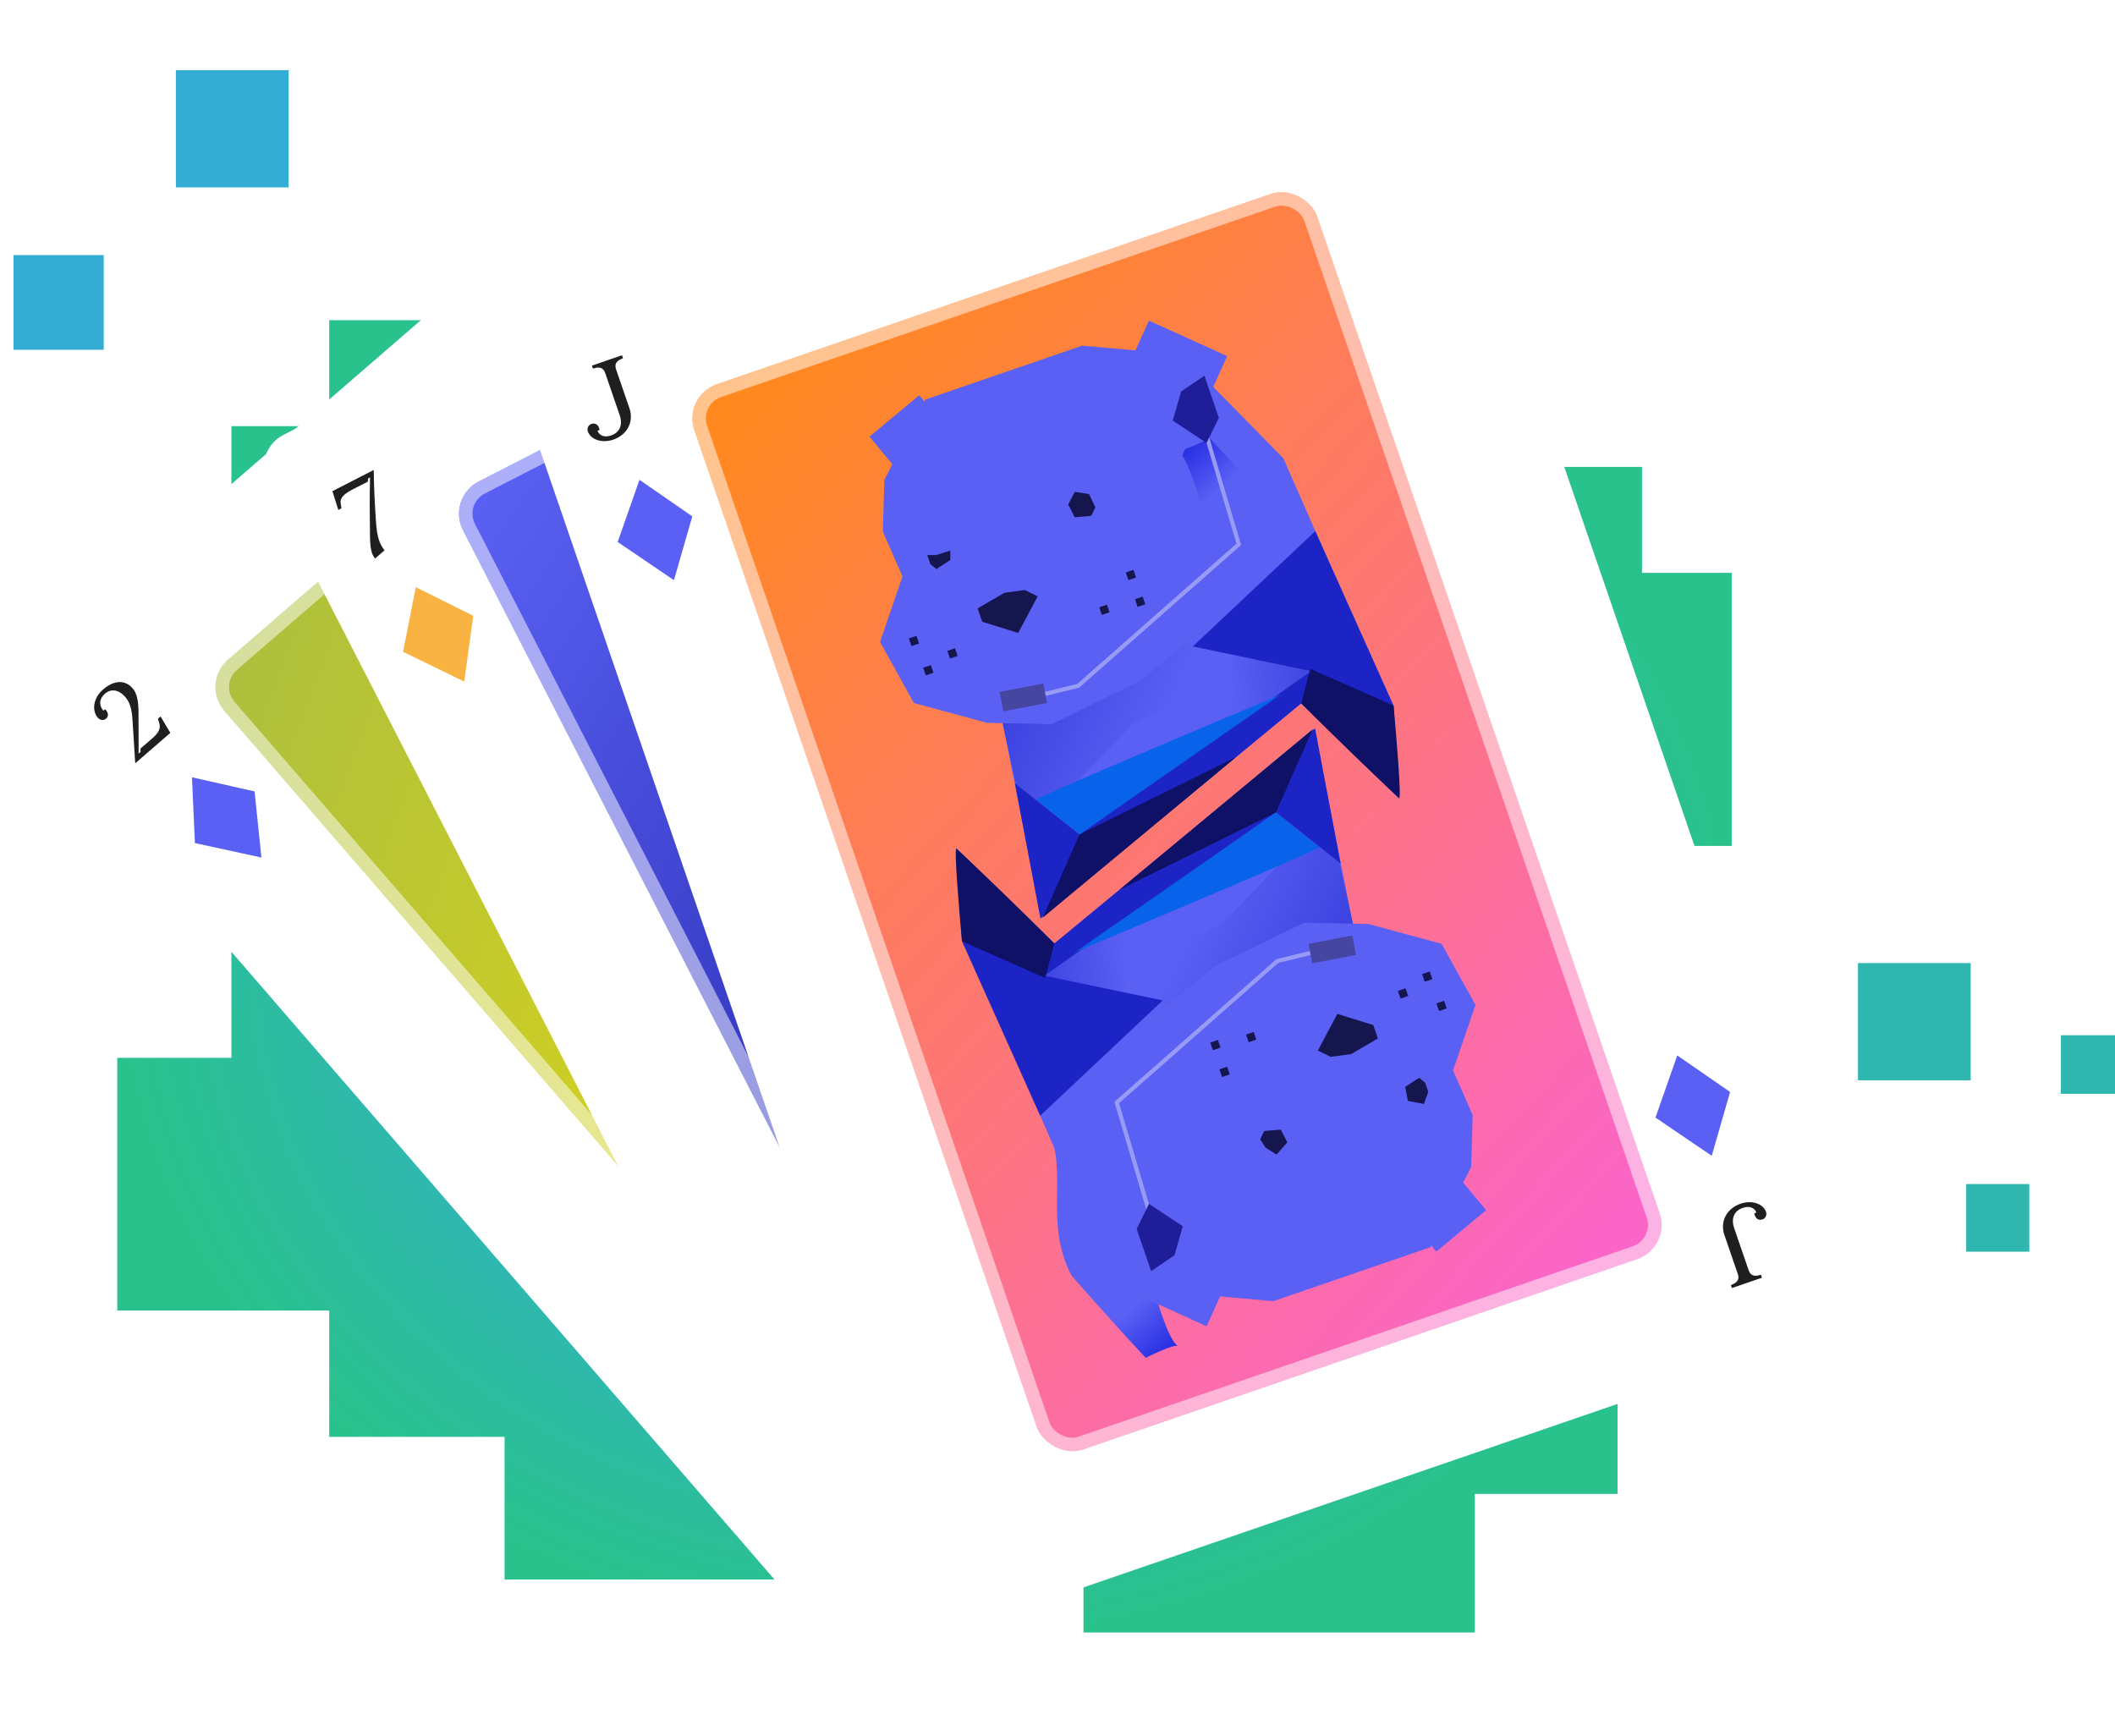 <svg viewBox="0 0 469 385" fill="none"
    xmlns="http://www.w3.org/2000/svg">
    <path d="M155.278 71H78.434H73.01V94.497H51.313V234.575H26V290.606H73.01V318.621H111.884V350.252H240.258V362H327.045V331.273H358.687V187.581H384V127.031H364.111V103.534H155.278V71Z" fill="url(#paint0_angular_5891_703)"/>
    <g filter="url(#filter0_b_5891_703)">
        <rect y="151.744" width="213.584" height="307.706" rx="8" transform="rotate(-40.865 0 151.744)" fill="white"/>
    </g>
    <g filter="url(#filter1_b_5891_703)">
        <rect x="44.5" y="151.539" width="146.009" height="249.785" rx="8" transform="rotate(-40.865 44.5 151.539)" fill="url(#paint1_linear_5891_703)"/>
        <rect x="46.616" y="151.692" width="143.009" height="246.785" rx="6.5" transform="rotate(-40.865 46.616 151.692)" stroke="white" stroke-opacity="0.5" stroke-width="3"/>
    </g>
    <path d="M30.736 167.113L30.718 158.179C30.726 155.253 30.281 153.638 29.417 152.64C27.847 150.825 25.443 150.651 22.848 152.897C20.652 154.797 20.331 157.581 21.682 159.142C22.184 159.723 22.976 159.831 23.521 159.36C24.156 158.81 24.048 157.952 23.298 157.268L22.916 157.598C21.883 156.366 21.985 154.944 23.292 153.814C24.653 152.636 26.368 152.93 27.781 154.563C28.786 155.725 29.243 157.17 29.382 159.716L29.986 169.254L37.772 162.517L35.602 158.872L35.022 159.375L35.323 160.383C35.643 161.376 35.278 162.422 33.917 163.599L31.158 165.986L31.154 166.752L30.736 167.113Z" fill="#1F1F1F"/>
    <path d="M327.864 231.17C325.269 233.416 324.845 236.448 326.808 238.716C328.08 240.187 329.87 240.605 331.843 239.914L336.313 238.332C337.709 237.854 338.918 238.077 339.687 238.967C340.724 240.165 340.548 241.649 339.278 242.749C337.753 244.068 335.996 244.128 333.58 242.949L332.594 242.47L331.959 243.019L335.688 247.219L336.351 245.344C336.231 245.353 335.424 245.226 335.207 245.16L334.608 244.504C336.548 245.206 338.442 244.9 339.93 243.612C342.126 241.712 342.395 238.941 340.573 236.836C339.395 235.475 337.772 235.102 335.835 235.762L331.664 237.213C330.058 237.777 328.714 237.544 327.866 236.564C326.672 235.184 326.919 233.416 328.534 232.018C330.077 230.683 331.959 230.547 334.28 231.617L335.647 232.243L336.283 231.694L332.397 227.312L331.745 229.273C331.966 229.272 332.645 229.287 332.763 229.312L333.315 229.914C331.152 229.468 329.334 229.898 327.864 231.17Z" fill="#1F1F1F"/>
    <path d="M161.496 229.295L132.577 184.896L126.74 164.433L173.777 116.618L214.253 155.172L203.82 151.342L161.496 229.295Z" fill="#5A60F3"/>
    <path d="M201.984 167.737L230.903 212.136L236.741 232.598L189.703 280.414L149.227 241.859L159.661 245.689L201.984 167.737Z" fill="#5A60F3"/>
    <path d="M151.542 212.988C147.313 206.956 135.716 189.894 135.716 189.894L136.513 183.271L166.664 135.826L189.57 153.387L164.296 181.781L151.542 212.988Z" fill="url(#paint2_linear_5891_703)"/>
    <path d="M211.938 184.044C216.168 190.075 227.765 207.137 227.765 207.137L226.968 213.76L196.817 261.205L173.91 243.644L199.185 215.251L211.938 184.044Z" fill="url(#paint3_linear_5891_703)"/>
    <path d="M94.712 132.215L92.955 152.129L96.947 162.915L104.671 170.472L105.472 185.799L117.49 195.575L134.174 193.6L147.583 188.525L162.11 172.398L172.343 154.051L224.951 174.396L216.059 156.575L173.281 114.673L143.679 101.718L122.538 108.142L94.712 132.215Z" fill="#5A60F3"/>
    <path d="M268.767 264.814L270.525 244.9L266.533 234.114L258.808 226.557L258.008 211.23L245.99 201.454L229.306 203.429L215.896 208.504L201.37 224.632L191.137 242.978L138.529 222.634L147.42 240.454L190.199 282.356L219.8 295.312L240.942 288.887L268.767 264.814Z" fill="#5A60F3"/>
    <path d="M109.37 165.616L108 164.032L107.89 161.161L111.439 160.463L113.155 163.132L111.027 166.159L109.37 165.616Z" fill="#16164F"/>
    <path d="M254.11 231.416L255.48 233L255.591 235.871L252.041 236.568L250.326 233.899L252.453 230.872L254.11 231.416Z" fill="#16164F"/>
    <path d="M138.628 140.303L136.843 139.078L134.018 138.555L132.817 141.968L135.211 144.05L138.513 142.38L138.628 140.303Z" fill="#16164F"/>
    <path d="M224.852 256.728L226.637 257.953L229.462 258.476L230.663 255.063L228.269 252.982L224.967 254.652L224.852 256.728Z" fill="#16164F"/>
    <path d="M126.986 165.405L122.777 170.827L124.832 173.202L133.152 172.531L134.131 163.377L130.967 163.148L126.986 165.405Z" fill="#16164F"/>
    <path d="M236.493 231.626L240.702 226.205L238.647 223.829L230.328 224.5L229.348 233.655L232.513 233.883L236.493 231.626Z" fill="#16164F"/>
    <rect x="111.104" y="182.707" width="1.795" height="1.795" transform="rotate(-40.865 111.104 182.707)" fill="#16164F"/>
    <rect x="252.377" y="214.324" width="1.795" height="1.795" transform="rotate(139.135 252.377 214.324)" fill="#16164F"/>
    <rect x="120.057" y="182.083" width="1.795" height="1.795" transform="rotate(-40.865 120.057 182.083)" fill="#16164F"/>
    <rect x="243.424" y="214.948" width="1.795" height="1.795" transform="rotate(139.135 243.424 214.948)" fill="#16164F"/>
    <rect x="147.697" y="160.539" width="1.795" height="1.795" transform="rotate(-40.865 147.697 160.539)" fill="#16164F"/>
    <rect x="215.782" y="236.491" width="1.795" height="1.795" transform="rotate(139.135 215.782 236.491)" fill="#16164F"/>
    <rect x="150.284" y="151.184" width="1.795" height="1.795" transform="rotate(-40.865 150.284 151.184)" fill="#16164F"/>
    <rect x="213.196" y="245.848" width="1.795" height="1.795" transform="rotate(139.135 213.196 245.848)" fill="#16164F"/>
    <rect x="154.394" y="155.933" width="1.795" height="1.795" transform="rotate(-40.865 154.394 155.933)" fill="#16164F"/>
    <rect x="209.086" y="241.098" width="1.795" height="1.795" transform="rotate(139.135 209.086 241.098)" fill="#16164F"/>
    <rect x="116.479" y="187.549" width="1.795" height="1.795" transform="rotate(-40.865 116.479 187.549)" fill="#16164F"/>
    <rect x="247" y="209.482" width="1.795" height="1.795" transform="rotate(139.135 247 209.482)" fill="#16164F"/>
    <rect x="86.304" y="144.442" width="14.358" height="14.358" transform="rotate(-61.63 86.304 144.442)" fill="#5A60F3"/>
    <rect x="277.176" y="252.589" width="14.358" height="14.358" transform="rotate(118.37 277.176 252.589)" fill="#5A60F3"/>
    <path fill-rule="evenodd" clip-rule="evenodd" d="M176.074 161.495C179.431 169.49 152.1 124.088 145.956 123.455C146.928 123.814 151.724 118.269 151.724 118.269C163.155 123.52 173.575 128.836 173.575 128.836C182.909 136.867 182.362 147.921 188.585 155.419L176.074 161.495Z" fill="url(#paint4_linear_5891_703)"/>
    <path fill-rule="evenodd" clip-rule="evenodd" d="M187.407 269.732C184.05 261.738 211.38 307.14 217.525 307.772C216.553 307.414 211.757 312.959 211.757 312.959C200.326 307.707 189.906 302.391 189.906 302.391C180.571 294.361 181.118 283.306 174.895 275.809L187.407 269.732Z" fill="url(#paint5_linear_5891_703)"/>
    <path d="M175.484 173.682C177.082 167.707 180.362 155.683 180.694 155.396L200.48 150.606L181.607 185.789L175.484 173.682Z" fill="url(#paint6_linear_5891_703)"/>
    <path d="M187.996 223.348C186.397 229.324 183.118 241.347 182.786 241.634L163 246.424L181.873 211.241L187.996 223.348Z" fill="url(#paint7_linear_5891_703)"/>
    <path d="M155.171 115.838L171.206 136.049L149.868 178.44L140.026 185.505" stroke="#979BF5" stroke-width="0.909"/>
    <path d="M208.309 281.193L192.274 260.983L213.612 218.591L223.454 211.526" stroke="#979BF5" stroke-width="0.909"/>
    <rect x="134.208" y="97.456" width="19.058" height="25.12" transform="rotate(2.462 134.208 97.456)" fill="#5A60F3"/>
    <rect x="229.273" y="299.576" width="19.058" height="25.12" transform="rotate(-177.538 229.273 299.576)" fill="#5A60F3"/>
    <path d="M156.192 117.855L147.38 116.052L146.695 109.393L150.181 104.201L156.64 111.667L156.192 117.855Z" fill="#1F1D97"/>
    <path d="M207.288 279.175L216.1 280.979L216.785 287.638L213.299 292.829L206.841 285.364L207.288 279.175Z" fill="#1F1D97"/>
    <rect x="134.197" y="186.196" width="9.871" height="4.387" transform="rotate(-32.692 134.197 186.196)" fill="#4646A0"/>
    <rect x="229.282" y="210.835" width="9.871" height="4.387" transform="rotate(147.308 229.282 210.835)" fill="#4646A0"/>
    <path d="M170.191 160.858L185.857 126.999L216.39 156.422L225.309 175.113L197.209 163.589L161.346 229.425L144.929 203.744L162.441 208.898L196.58 156.156L170.191 160.858Z" fill="#1D24C5"/>
    <path d="M193.29 236.173L177.623 270.032L147.091 240.609L138.172 221.918L166.271 233.442L202.135 167.606L218.552 193.287L201.04 188.133L166.9 240.875L193.29 236.173Z" fill="#1D24C5"/>
    <path d="M162.441 208.899L161.76 229.067L188.243 180.049L162.441 208.899Z" fill="#0E1166"/>
    <path d="M201.04 188.133L201.72 167.965L175.238 216.983L201.04 188.133Z" fill="#0E1166"/>
    <path d="M196.22 155.741L197.208 163.588C206.129 167.473 224.54 174.895 225.159 174.94C225.778 174.985 219.57 162.613 216.389 156.421L196.22 155.741Z" fill="#0E1166"/>
    <path d="M167.259 241.289L166.271 233.442C157.351 229.557 138.94 222.135 138.321 222.09C137.702 222.046 143.91 234.418 147.091 240.609L167.259 241.289Z" fill="#0E1166"/>
    <path d="M192.151 163.611C178.335 177.257 150.69 204.704 150.645 205.323L162.439 208.897L192.151 163.611Z" fill="#0862EA"/>
    <path d="M171.327 233.418C185.144 219.772 212.789 192.325 212.834 191.707L201.039 188.132L171.327 233.418Z" fill="#0862EA"/>
    <path d="M43.224 186.95L42.568 172.359L56.456 175.502L57.963 190.154L43.224 186.95Z" fill="#5A60F3"/>
    <path d="M304.359 219.515L303.703 204.924L317.591 208.067L319.098 222.719L304.359 219.515Z" fill="#5A60F3"/>
    <g filter="url(#filter2_d_5891_703)">
        <g filter="url(#filter3_b_5891_703)">
            <rect x="55.717" y="98.103" width="213.584" height="307.706" rx="8" transform="rotate(-27.174 55.717 98.103)" fill="white"/>
        </g>
        <g filter="url(#filter4_b_5891_703)">
            <rect x="99.001" y="108.437" width="146.009" height="249.785" rx="8" transform="rotate(-27.174 99.001 108.437)" fill="url(#paint8_linear_5891_703)"/>
            <rect x="101.02" y="109.086" width="143.009" height="246.785" rx="6.5" transform="rotate(-27.174 101.02 109.086)" stroke="white" stroke-opacity="0.5" stroke-width="3"/>
        </g>
        <path d="M85.276 120.027C84.222 118.761 83.603 117.136 83.385 113.822C83.119 109.993 82.917 106.131 82.876 102.213L73.716 106.916L75.016 111.077L75.721 110.715L75.537 109.569C75.364 108.444 76.288 107.511 78.145 106.557L81.583 104.793L81.608 104.105L82.056 103.875C81.959 107.837 81.973 112.227 82.039 116.402C82.05 119.418 82.333 120.864 83.17 121.864L85.276 120.027Z" fill="#1F1F1F"/>
        <path d="M355.464 252.875C352.411 254.442 351.282 257.288 352.652 259.957C353.54 261.686 355.18 262.517 357.261 262.312L361.978 261.833C363.447 261.699 364.569 262.202 365.106 263.249C365.83 264.658 365.308 266.059 363.813 266.826C362.02 267.747 360.299 267.389 358.23 265.672L357.386 264.973L356.638 265.356L359.267 270.32L360.355 268.655C360.237 268.635 359.482 268.321 359.288 268.205L358.861 267.426C360.579 268.567 362.492 268.718 364.242 267.82C366.826 266.493 367.743 263.865 366.471 261.388C365.649 259.787 364.16 259.04 362.122 259.223L357.726 259.645C356.032 259.814 354.781 259.269 354.189 258.116C353.356 256.493 354.015 254.833 355.915 253.858C357.73 252.926 359.59 253.239 361.593 254.828L362.773 255.76L363.52 255.376L360.781 250.199L359.684 251.95C359.899 252.001 360.556 252.177 360.663 252.229L361.057 252.944C359.062 251.999 357.194 251.987 355.464 252.875Z" fill="#1F1F1F"/>
        <path d="M194.268 211.675L176.68 161.693L175.852 140.43L232.87 105.107L263.07 152.146L253.84 145.955L194.268 211.675Z" fill="#5A60F3"/>
        <path d="M248.176 161.449L265.765 211.431L266.592 232.694L209.574 268.017L179.374 220.978L188.604 227.169L248.176 161.449Z" fill="#5A60F3"/>
        <path d="M188.456 193.474C185.775 186.613 178.546 167.291 178.546 167.291L180.887 161.045L221.412 122.085L239.511 144.569L208.234 166.173L188.456 193.474Z" fill="url(#paint9_linear_5891_703)"/>
        <path d="M253.988 179.649C256.67 186.51 263.899 205.832 263.899 205.832L261.557 212.078L221.033 251.039L202.933 228.554L234.21 206.95L253.988 179.649Z" fill="url(#paint10_linear_5891_703)"/>
        <path d="M152.361 101.547L145.939 120.479L147.265 131.903L152.981 141.074L150.132 156.155L159.494 168.497L176.172 170.527L190.401 168.771L208.332 156.54L222.617 141.136L268.914 173.355L264.494 153.936L232.849 103.1L207.155 83.506L185.093 84.743L152.361 101.547Z" fill="#5A60F3"/>
        <path d="M290.084 271.575L296.505 252.643L295.179 241.219L289.463 232.048L292.313 216.967L282.951 204.625L266.273 202.595L252.043 204.351L234.112 216.582L219.827 231.986L173.53 199.767L177.95 219.186L209.596 270.022L235.29 289.616L257.351 288.379L290.084 271.575Z" fill="#5A60F3"/>
        <path d="M158.696 137.468L157.739 135.604L158.312 132.789L161.925 132.951L162.961 135.95L160.177 138.388L158.696 137.468Z" fill="#16164F"/>
        <path d="M283.749 235.656L284.705 237.52L284.133 240.335L280.519 240.173L279.484 237.174L282.267 234.736L283.749 235.656Z" fill="#16164F"/>
        <path d="M193.114 119.799L191.67 118.186L189.048 117.009L187.074 120.041L188.907 122.63L192.511 121.789L193.114 119.799Z" fill="#16164F"/>
        <path d="M249.33 253.324L250.775 254.937L253.396 256.114L255.371 253.082L253.537 250.493L249.934 251.334L249.33 253.324Z" fill="#16164F"/>
        <path d="M175.862 141.432L170.489 145.703L171.923 148.498L180.165 149.815L183.284 141.153L180.263 140.181L175.862 141.432Z" fill="#16164F"/>
        <path d="M266.583 231.691L271.956 227.42L270.521 224.625L262.279 223.308L259.161 231.971L262.181 232.942L266.583 231.691Z" fill="#16164F"/>
        <rect x="156.335" y="154.482" width="1.795" height="1.795" transform="rotate(-27.174 156.335 154.482)" fill="#16164F"/>
        <rect x="286.109" y="218.641" width="1.795" height="1.795" transform="rotate(152.826 286.109 218.641)" fill="#16164F"/>
        <rect x="165.181" y="155.996" width="1.795" height="1.795" transform="rotate(-27.174 165.181 155.996)" fill="#16164F"/>
        <rect x="277.264" y="217.128" width="1.795" height="1.795" transform="rotate(152.826 277.264 217.128)" fill="#16164F"/>
        <rect x="197.135" y="141.606" width="1.795" height="1.795" transform="rotate(-27.174 197.135 141.606)" fill="#16164F"/>
        <rect x="245.309" y="231.516" width="1.795" height="1.795" transform="rotate(152.826 245.309 231.516)" fill="#16164F"/>
        <rect x="201.863" y="133.13" width="1.795" height="1.795" transform="rotate(-27.174 201.863 133.13)" fill="#16164F"/>
        <rect x="240.581" y="239.994" width="1.795" height="1.795" transform="rotate(152.826 240.581 239.994)" fill="#16164F"/>
        <rect x="204.731" y="138.717" width="1.795" height="1.795" transform="rotate(-27.174 204.731 138.717)" fill="#16164F"/>
        <rect x="237.712" y="234.406" width="1.795" height="1.795" transform="rotate(152.826 237.712 234.406)" fill="#16164F"/>
        <rect x="160.412" y="160.46" width="1.795" height="1.795" transform="rotate(-27.174 160.412 160.46)" fill="#16164F"/>
        <rect x="282.032" y="212.664" width="1.795" height="1.795" transform="rotate(152.826 282.032 212.664)" fill="#16164F"/>
        <rect x="141.296" y="111.437" width="14.358" height="14.358" transform="rotate(-47.939 141.296 111.437)" fill="#5A60F3"/>
        <rect x="301.147" y="261.688" width="14.358" height="14.358" transform="rotate(132.061 301.147 261.688)" fill="#5A60F3"/>
        <path fill-rule="evenodd" clip-rule="evenodd" d="M228.043 149.217C229.483 157.809 213.271 106.975 207.444 104.849C208.307 105.437 214.23 101.229 214.23 101.229C224.14 109.143 233.053 116.871 233.053 116.871C240.293 126.969 237.244 137.575 241.583 146.39L228.043 149.217Z" fill="url(#paint11_linear_5891_703)"/>
        <path fill-rule="evenodd" clip-rule="evenodd" d="M214.402 257.165C212.961 248.572 229.174 299.407 235 301.533C234.137 300.945 228.214 305.153 228.214 305.153C218.305 297.239 209.391 289.511 209.391 289.511C202.151 279.413 205.2 268.807 200.862 259.992L214.402 257.165Z" fill="url(#paint12_linear_5891_703)"/>
        <path d="M221.022 160.954C223.989 155.526 230.022 144.621 230.412 144.421L250.77 144.45L224.106 174.166L221.022 160.954Z" fill="url(#paint13_linear_5891_703)"/>
        <path d="M221.422 212.169C218.455 217.597 212.423 228.502 212.032 228.702L191.675 228.674L218.339 198.958L221.422 212.169Z" fill="url(#paint14_linear_5891_703)"/>
        <path d="M214.977 99.945L225.773 123.376L195.007 159.513L183.773 164.047" stroke="#979BF5" stroke-width="0.909"/>
        <path d="M227.466 273.178L216.671 249.747L247.436 213.61L258.67 209.076" stroke="#979BF5" stroke-width="0.909"/>
        <rect x="198.961" y="77.123" width="19.058" height="25.12" transform="rotate(16.154 198.961 77.123)" fill="#5A60F3"/>
        <rect x="243.483" y="296.002" width="19.058" height="25.12" transform="rotate(-163.846 243.483 296.002)" fill="#5A60F3"/>
        <path d="M215.492 102.146L207.357 98.308L208.268 91.676L212.883 87.458L217.392 96.24L215.492 102.146Z" fill="#1F1D97"/>
        <path d="M226.952 270.976L235.087 274.814L234.176 281.446L229.561 285.664L225.053 276.883L226.952 270.976Z" fill="#1F1D97"/>
        <rect x="177.946" y="163.34" width="9.871" height="4.387" transform="rotate(-19 177.946 163.34)" fill="#4646A0"/>
        <rect x="264.498" y="209.784" width="9.871" height="4.387" transform="rotate(161 264.498 209.784)" fill="#4646A0"/>
        <path d="M218.914 147.241L242.15 118.052L264.85 153.866L269.092 174.137L244.518 156.289L194.091 211.766L184.219 182.929L200.014 192.081L245.666 148.919L218.914 147.241Z" fill="#1D24C5"/>
        <path d="M223.53 225.883L200.294 255.072L177.594 219.258L173.352 198.987L197.926 216.835L248.353 161.358L258.225 190.195L242.431 181.043L196.778 224.205L223.53 225.883Z" fill="#1D24C5"/>
        <path d="M200.014 192.082L194.579 211.516L231.911 170.159L200.014 192.082Z" fill="#0E1166"/>
        <path d="M242.431 181.043L247.865 161.609L210.533 202.966L242.431 181.043Z" fill="#0E1166"/>
        <path d="M245.415 148.43L244.517 156.288C252.265 162.174 268.396 173.743 268.987 173.933C269.577 174.123 266.474 160.633 264.849 153.865L245.415 148.43Z" fill="#0E1166"/>
        <path d="M197.029 224.692L197.926 216.834C190.178 210.948 174.047 199.379 173.457 199.189C172.866 198.999 175.969 212.489 177.594 219.257L197.029 224.692Z" fill="#0E1166"/>
        <path d="M239.599 155.114C222.945 165.102 189.589 185.225 189.399 185.816L200.012 192.08L239.599 155.114Z" fill="#0862EA"/>
        <path d="M202.844 218.008C219.498 208.02 252.854 187.897 253.044 187.306L242.431 181.042L202.844 218.008Z" fill="#0862EA"/>
        <path d="M89.379 142.538L92.195 128.207L104.945 134.547L102.941 149.14L89.379 142.538Z" fill="#F8B343"/>
        <path d="M335.386 235.987L338.202 221.656L350.951 227.997L348.948 242.589L335.386 235.987Z" fill="#5A60F3"/>
    </g>
    <rect width="200" height="300" rx="10" transform="matrix(0.948 -0.317 -0.317 -0.948 211.108 357.963)" fill="#3F3F3F"/>
    <rect x="0.315" y="-0.633" width="139.819" height="242.271" rx="9.5" transform="matrix(0.948 -0.317 -0.317 -0.948 232.469 322.103)" stroke="#5C5C5C"/>
    <g filter="url(#filter5_d_5891_703)">
        <g filter="url(#filter6_b_5891_703)">
            <rect x="110" y="69.394" width="213.584" height="307.706" rx="8" transform="rotate(-18.959 110 69.394)" fill="white"/>
        </g>
        <g filter="url(#filter7_b_5891_703)">
            <rect x="151.363" y="85.806" width="146.01" height="249.785" rx="8" transform="rotate(-18.959 151.363 85.806)" fill="url(#paint15_linear_5891_703)"/>
            <rect x="153.269" y="86.737" width="143.01" height="246.785" rx="6.5" transform="rotate(-18.959 153.269 86.737)" stroke="white" stroke-opacity="0.5" stroke-width="3"/>
        </g>
        <path d="M136.613 79.898C136.254 78.854 136.612 78.122 137.647 77.665L138.154 77.44L137.928 76.781L131.255 79.074L131.481 79.732L132.018 79.598C133.116 79.323 133.848 79.68 134.207 80.724L137.42 90.076C138.152 92.21 137.439 93.901 135.487 94.572C134.103 95.047 132.923 94.641 132.487 93.521L132.964 93.358C132.779 92.228 132.038 91.696 131.13 92.008C130.472 92.234 130.114 92.966 130.356 93.67C130.988 95.508 133.53 96.335 135.982 95.493C139.114 94.417 140.605 91.519 139.584 88.546L136.613 79.898Z" fill="#1F1F1F"/>
        <path d="M385.358 280.508C385.716 281.553 385.359 282.284 384.323 282.742L383.817 282.966L384.043 283.625L390.716 281.332L390.49 280.674L389.952 280.808C388.854 281.084 388.122 280.726 387.764 279.682L384.551 270.33C383.818 268.197 384.531 266.505 386.483 265.835C387.868 265.359 389.048 265.766 389.483 266.885L389.007 267.049C389.192 268.178 389.933 268.71 390.841 268.398C391.499 268.172 391.856 267.44 391.615 266.736C390.983 264.898 388.441 264.071 385.989 264.913C382.857 265.989 381.365 268.887 382.387 271.861L385.358 280.508Z" fill="#1F1F1F"/>
        <path d="M230.903 201.596L220.636 149.614L222.854 128.451L284.335 101.637L307.504 152.508L299.253 145.062L230.903 201.596Z" fill="#5A60F3"/>
        <path d="M291.434 159.587L301.701 211.57L299.482 232.733L238.002 259.547L214.833 208.676L223.084 216.121L291.434 159.587Z" fill="#5A60F3"/>
        <path d="M227.751 182.753C226.078 175.579 221.683 155.422 221.683 155.422L224.894 149.575L270.569 116.804L285.27 141.643L251.227 158.557L227.751 182.753Z" fill="url(#paint16_linear_5891_703)"/>
        <path d="M294.586 178.432C296.259 185.606 300.654 205.763 300.654 205.763L297.443 211.61L251.768 244.381L237.067 219.541L271.11 202.627L294.586 178.432Z" fill="url(#paint17_linear_5891_703)"/>
        <path d="M205.16 86.611L196.099 104.431L195.779 115.927L200.127 125.82L195.151 140.34L202.654 153.893L218.871 158.285L233.205 158.58L252.7 149.036L269.039 135.832L310.258 174.335L308.657 154.484L284.6 99.647L261.969 76.583L239.957 74.656L205.16 86.611Z" fill="#5A60F3"/>
        <path d="M317.177 274.572L326.237 256.752L326.558 245.255L322.21 235.362L327.186 220.843L319.683 207.289L303.466 202.897L289.132 202.603L269.637 212.146L253.298 225.351L212.079 186.848L213.68 206.699L237.737 261.535L260.368 284.599L282.38 286.526L317.177 274.572Z" fill="#5A60F3"/>
        <path d="M206.298 123.068L205.617 121.087L207.632 121.087L210.735 120.087L210.736 122.175L207.632 124.19L206.298 123.068Z" fill="#16164F"/>
        <path d="M316.039 238.116L316.719 240.097L315.751 242.802L312.197 242.125L311.601 239.009L314.704 236.994L316.039 238.116Z" fill="#16164F"/>
        <path d="M242.887 110.498L241.5 107.561L238.319 107.061L236.874 109.874L238.319 112.699L242.006 112.381L242.887 110.498Z" fill="#16164F"/>
        <path d="M279.449 250.686L280.648 252.489L283.074 254.028L285.462 251.31L284.017 248.485L280.33 248.803L279.449 250.686Z" fill="#16164F"/>
        <path d="M222.722 129.445L216.794 132.905L217.814 135.875L225.783 138.357L230.108 130.229L227.257 128.836L222.722 129.445Z" fill="#16164F"/>
        <path d="M299.616 231.739L305.544 228.28L304.524 225.309L296.555 222.828L292.23 230.956L295.081 232.349L299.616 231.739Z" fill="#16164F"/>
        <rect x="201.53" y="139.571" width="1.795" height="1.795" transform="rotate(-18.959 201.53 139.571)" fill="#16164F"/>
        <rect x="320.807" y="221.613" width="1.795" height="1.795" transform="rotate(161.041 320.807 221.613)" fill="#16164F"/>
        <rect x="210.069" y="142.333" width="1.795" height="1.795" transform="rotate(-18.959 210.069 142.333)" fill="#16164F"/>
        <rect x="312.268" y="218.852" width="1.795" height="1.795" transform="rotate(161.041 312.268 218.852)" fill="#16164F"/>
        <rect x="243.752" y="132.657" width="1.795" height="1.795" transform="rotate(-18.959 243.752 132.657)" fill="#16164F"/>
        <rect x="278.585" y="228.526" width="1.795" height="1.795" transform="rotate(161.041 278.585 228.526)" fill="#16164F"/>
        <rect x="249.643" y="124.942" width="1.795" height="1.795" transform="rotate(-18.959 249.643 124.942)" fill="#16164F"/>
        <rect x="272.694" y="236.242" width="1.795" height="1.795" transform="rotate(161.041 272.694 236.242)" fill="#16164F"/>
        <rect x="251.684" y="130.882" width="1.795" height="1.795" transform="rotate(-18.959 251.684 130.882)" fill="#16164F"/>
        <rect x="270.653" y="230.302" width="1.795" height="1.795" transform="rotate(161.041 270.653 230.302)" fill="#16164F"/>
        <rect x="204.712" y="146.069" width="1.795" height="1.795" transform="rotate(-18.959 204.712 146.069)" fill="#16164F"/>
        <rect x="317.625" y="215.115" width="1.795" height="1.795" transform="rotate(161.041 317.625 215.115)" fill="#16164F"/>
        <rect x="192.797" y="94.817" width="14.358" height="14.358" transform="rotate(-39.724 192.797 94.817)" fill="#5A60F3"/>
        <rect x="329.54" y="266.366" width="14.358" height="14.358" transform="rotate(140.275 329.54 266.366)" fill="#5A60F3"/>
        <path fill-rule="evenodd" clip-rule="evenodd" d="M275.34 144.736C275.584 153.455 266.527 100.734 261.053 97.765C261.826 98.475 268.267 95.189 268.267 95.189C276.986 104.494 284.746 113.466 284.746 113.466C290.524 124.536 286.048 134.58 289.129 143.949L275.34 144.736Z" fill="url(#paint18_linear_5891_703)"/>
        <path fill-rule="evenodd" clip-rule="evenodd" d="M246.997 249.552C246.752 240.834 255.81 293.554 261.284 296.523C260.511 295.813 254.07 299.099 254.07 299.099C245.35 289.794 237.591 280.822 237.591 280.822C231.813 269.752 236.289 259.708 233.207 250.339L246.997 249.552Z" fill="url(#paint19_linear_5891_703)"/>
        <path d="M264.629 155.218C268.342 150.27 275.87 140.339 276.285 140.196L296.43 143.134L265.794 168.735L264.629 155.218Z" fill="url(#paint20_linear_5891_703)"/>
        <path d="M257.708 205.965C253.995 210.913 246.467 220.845 246.052 220.987L225.907 218.05L256.543 192.448L257.708 205.965Z" fill="url(#paint21_linear_5891_703)"/>
        <path d="M267.364 93.971L274.701 118.705L239.088 150.075L227.321 152.958" stroke="#979BF5" stroke-width="0.909"/>
        <path d="M254.973 267.212L247.636 242.479L283.249 211.109L295.016 208.226" stroke="#979BF5" stroke-width="0.909"/>
        <rect x="254.772" y="69.096" width="19.058" height="25.12" transform="rotate(24.368 254.772 69.096)" fill="#5A60F3"/>
        <rect x="267.565" y="292.09" width="19.058" height="25.12" transform="rotate(-155.632 267.565 292.09)" fill="#5A60F3"/>
        <path d="M267.559 96.224L260.056 91.263L261.904 84.829L267.075 81.313L270.282 90.649L267.559 96.224Z" fill="#1F1D97"/>
        <path d="M254.779 264.959L262.282 269.919L260.433 276.353L255.263 279.869L252.055 270.533L254.779 264.959Z" fill="#1F1D97"/>
        <rect x="221.654" y="151.425" width="9.871" height="4.387" transform="rotate(-10.786 221.654 151.425)" fill="#4646A0"/>
        <rect x="300.683" y="209.759" width="9.871" height="4.387" transform="rotate(169.214 300.683 209.759)" fill="#4646A0"/>
        <path d="M264.502 141.345L291.67 115.775L309.021 154.465L310.322 175.134L288.551 153.959L230.715 201.661L225.064 171.71L239.389 183.025L290.74 146.828L264.502 141.345Z" fill="#1D24C5"/>
        <path d="M257.835 219.84L230.667 245.409L213.316 206.719L212.014 186.05L233.786 207.226L291.622 159.523L297.273 189.475L282.948 178.16L231.597 214.357L257.835 219.84Z" fill="#1D24C5"/>
        <path d="M239.389 183.025L231.233 201.483L274.091 165.884L239.389 183.025Z" fill="#0E1166"/>
        <path d="M282.948 178.161L291.104 159.702L248.246 195.301L282.948 178.161Z" fill="#0E1166"/>
        <path d="M290.561 146.308L288.55 153.957C295.378 160.89 309.69 174.645 310.248 174.917C310.805 175.19 309.661 161.395 309.02 154.464L290.561 146.308Z" fill="#0E1166"/>
        <path d="M231.776 214.875L233.787 207.225C226.959 200.293 212.647 186.538 212.089 186.265C211.532 185.993 212.676 199.788 213.317 206.719L231.776 214.875Z" fill="#0E1166"/>
        <path d="M283.85 152.093C265.94 159.599 230.051 174.75 229.779 175.308L239.388 183.024L283.85 152.093Z" fill="#0862EA"/>
        <path d="M238.487 209.09C256.397 201.584 292.286 186.433 292.558 185.875L282.949 178.159L238.487 209.09Z" fill="#0862EA"/>
        <path d="M136.969 118.183L141.803 104.401L153.516 112.499L149.448 126.655L136.969 118.183Z" fill="#5A60F3"/>
        <path d="M367.099 245.822L371.934 232.04L383.647 240.137L379.579 254.294L367.099 245.822Z" fill="#5A60F3"/>
    </g>
    <rect x="3" y="56.56" width="20" height="21" fill="#34ADD4"/>
    <rect x="39" y="15.56" width="25" height="26" fill="#34ADD4"/>
    <rect x="412" y="213.561" width="25" height="26" fill="#2FB7AF"/>
    <rect x="436" y="262.561" width="14" height="15" fill="#2FB7AF"/>
    <rect x="457" y="229.561" width="12" height="13" fill="#2FB7AF"/>
    <defs>
        <filter id="filter0_b_5891_703" x="-0.716" y="11.284" width="364.281" height="373.879" filterUnits="userSpaceOnUse" color-interpolation-filters="sRGB">
            <feFlood flood-opacity="0" result="BackgroundImageFix"/>
            <feGaussianBlur in="BackgroundImageFix" stdDeviation="2"/>
            <feComposite in2="SourceAlpha" operator="in" result="effect1_backgroundBlur_5891_703"/>
            <feBlend mode="normal" in="SourceGraphic" in2="effect1_backgroundBlur_5891_703" result="shape"/>
        </filter>
        <filter id="filter1_b_5891_703" x="43.784" y="55.292" width="275.281" height="285.862" filterUnits="userSpaceOnUse" color-interpolation-filters="sRGB">
            <feFlood flood-opacity="0" result="BackgroundImageFix"/>
            <feGaussianBlur in="BackgroundImageFix" stdDeviation="2"/>
            <feComposite in2="SourceAlpha" operator="in" result="effect1_backgroundBlur_5891_703"/>
            <feBlend mode="normal" in="SourceGraphic" in2="effect1_backgroundBlur_5891_703" result="shape"/>
        </filter>
        <filter id="filter2_d_5891_703" x="56.485" y="3.329" width="328.999" height="369.748" filterUnits="userSpaceOnUse" color-interpolation-filters="sRGB">
            <feFlood flood-opacity="0" result="BackgroundImageFix"/>
            <feColorMatrix in="SourceAlpha" type="matrix" values="0 0 0 0 0 0 0 0 0 0 0 0 0 0 0 0 0 0 127 0" result="hardAlpha"/>
            <feOffset dy="2"/>
            <feGaussianBlur stdDeviation="1"/>
            <feComposite in2="hardAlpha" operator="out"/>
            <feColorMatrix type="matrix" values="0 0 0 0 0 0 0 0 0 0 0 0 0 0 0 0 0 0 0.25 0"/>
            <feBlend mode="normal" in2="BackgroundImageFix" result="effect1_dropShadow_5891_703"/>
            <feBlend mode="normal" in="SourceGraphic" in2="effect1_dropShadow_5891_703" result="shape"/>
        </filter>
        <filter id="filter3_b_5891_703" x="54.485" y="-0.671" width="332.999" height="373.748" filterUnits="userSpaceOnUse" color-interpolation-filters="sRGB">
            <feFlood flood-opacity="0" result="BackgroundImageFix"/>
            <feGaussianBlur in="BackgroundImageFix" stdDeviation="2"/>
            <feComposite in2="SourceAlpha" operator="in" result="effect1_backgroundBlur_5891_703"/>
            <feBlend mode="normal" in="SourceGraphic" in2="effect1_backgroundBlur_5891_703" result="shape"/>
        </filter>
        <filter id="filter4_b_5891_703" x="97.769" y="40.524" width="246.431" height="291.358" filterUnits="userSpaceOnUse" color-interpolation-filters="sRGB">
            <feFlood flood-opacity="0" result="BackgroundImageFix"/>
            <feGaussianBlur in="BackgroundImageFix" stdDeviation="2"/>
            <feComposite in2="SourceAlpha" operator="in" result="effect1_backgroundBlur_5891_703"/>
            <feBlend mode="normal" in="SourceGraphic" in2="effect1_backgroundBlur_5891_703" result="shape"/>
        </filter>
        <filter id="filter5_d_5891_703" x="108.163" y="0.163" width="305.645" height="364.08" filterUnits="userSpaceOnUse" color-interpolation-filters="sRGB">
            <feFlood flood-opacity="0" result="BackgroundImageFix"/>
            <feColorMatrix in="SourceAlpha" type="matrix" values="0 0 0 0 0 0 0 0 0 0 0 0 0 0 0 0 0 0 127 0" result="hardAlpha"/>
            <feOffset dy="2"/>
            <feGaussianBlur stdDeviation="2"/>
            <feComposite in2="hardAlpha" operator="out"/>
            <feColorMatrix type="matrix" values="0 0 0 0 0 0 0 0 0 0 0 0 0 0 0 0 0 0 0.25 0"/>
            <feBlend mode="normal" in2="BackgroundImageFix" result="effect1_dropShadow_5891_703"/>
            <feBlend mode="normal" in="SourceGraphic" in2="effect1_dropShadow_5891_703" result="shape"/>
        </filter>
        <filter id="filter6_b_5891_703" x="108.163" y="-1.837" width="305.645" height="364.08" filterUnits="userSpaceOnUse" color-interpolation-filters="sRGB">
            <feFlood flood-opacity="0" result="BackgroundImageFix"/>
            <feGaussianBlur in="BackgroundImageFix" stdDeviation="2"/>
            <feComposite in2="SourceAlpha" operator="in" result="effect1_backgroundBlur_5891_703"/>
            <feBlend mode="normal" in="SourceGraphic" in2="effect1_backgroundBlur_5891_703" result="shape"/>
        </filter>
        <filter id="filter7_b_5891_703" x="149.526" y="36.53" width="222.917" height="287.346" filterUnits="userSpaceOnUse" color-interpolation-filters="sRGB">
            <feFlood flood-opacity="0" result="BackgroundImageFix"/>
            <feGaussianBlur in="BackgroundImageFix" stdDeviation="2"/>
            <feComposite in2="SourceAlpha" operator="in" result="effect1_backgroundBlur_5891_703"/>
            <feBlend mode="normal" in="SourceGraphic" in2="effect1_backgroundBlur_5891_703" result="shape"/>
        </filter>
        <radialGradient id="paint0_angular_5891_703" cx="0" cy="0" r="1" gradientUnits="userSpaceOnUse" gradientTransform="translate(205 212.885) rotate(90) scale(149.115 179)">
            <stop stop-color="#3AA1FF"/>
            <stop offset="1" stop-color="#2AC28C"/>
        </radialGradient>
        <linearGradient id="paint1_linear_5891_703" x1="48.723" y1="155.762" x2="178.443" y2="395.29" gradientUnits="userSpaceOnUse">
            <stop stop-color="#ADBF3D"/>
            <stop offset="1" stop-color="#FFE600"/>
        </linearGradient>
        <linearGradient id="paint2_linear_5891_703" x1="130.084" y1="192.986" x2="169.031" y2="195.483" gradientUnits="userSpaceOnUse">
            <stop stop-color="#343BDB"/>
            <stop offset="1" stop-color="#5A60F3"/>
        </linearGradient>
        <linearGradient id="paint3_linear_5891_703" x1="233.396" y1="204.045" x2="194.449" y2="201.548" gradientUnits="userSpaceOnUse">
            <stop stop-color="#343BDB"/>
            <stop offset="1" stop-color="#5A60F3"/>
        </linearGradient>
        <linearGradient id="paint4_linear_5891_703" x1="159.155" y1="125.769" x2="140.48" y2="115.746" gradientUnits="userSpaceOnUse">
            <stop stop-color="#5A60F3"/>
            <stop offset="1" stop-color="#0008D7"/>
        </linearGradient>
        <linearGradient id="paint5_linear_5891_703" x1="204.326" y1="305.458" x2="223.001" y2="315.481" gradientUnits="userSpaceOnUse">
            <stop stop-color="#5A60F3"/>
            <stop offset="1" stop-color="#0008D7"/>
        </linearGradient>
        <linearGradient id="paint6_linear_5891_703" x1="198.653" y1="154.362" x2="180.023" y2="164.679" gradientUnits="userSpaceOnUse">
            <stop stop-color="#3B42DF"/>
            <stop offset="1" stop-color="#5A60F3"/>
        </linearGradient>
        <linearGradient id="paint7_linear_5891_703" x1="164.826" y1="242.668" x2="183.457" y2="232.351" gradientUnits="userSpaceOnUse">
            <stop stop-color="#3B42DF"/>
            <stop offset="1" stop-color="#5A60F3"/>
        </linearGradient>
        <linearGradient id="paint8_linear_5891_703" x1="103.224" y1="112.66" x2="232.944" y2="352.188" gradientUnits="userSpaceOnUse">
            <stop stop-color="#5A60F3"/>
            <stop offset="1" stop-color="#070D86"/>
        </linearGradient>
        <linearGradient id="paint9_linear_5891_703" x1="172.342" y1="168.962" x2="209.591" y2="180.607" gradientUnits="userSpaceOnUse">
            <stop stop-color="#343BDB"/>
            <stop offset="1" stop-color="#5A60F3"/>
        </linearGradient>
        <linearGradient id="paint10_linear_5891_703" x1="270.102" y1="204.161" x2="232.853" y2="192.516" gradientUnits="userSpaceOnUse">
            <stop stop-color="#343BDB"/>
            <stop offset="1" stop-color="#5A60F3"/>
        </linearGradient>
        <linearGradient id="paint11_linear_5891_703" x1="219.742" y1="110.344" x2="203.792" y2="96.111" gradientUnits="userSpaceOnUse">
            <stop stop-color="#5A60F3"/>
            <stop offset="1" stop-color="#0008D7"/>
        </linearGradient>
        <linearGradient id="paint12_linear_5891_703" x1="222.703" y1="296.038" x2="238.652" y2="310.271" gradientUnits="userSpaceOnUse">
            <stop stop-color="#5A60F3"/>
            <stop offset="1" stop-color="#0008D7"/>
        </linearGradient>
        <linearGradient id="paint13_linear_5891_703" x1="248.106" y1="147.666" x2="227.563" y2="153.281" gradientUnits="userSpaceOnUse">
            <stop stop-color="#3B42DF"/>
            <stop offset="1" stop-color="#5A60F3"/>
        </linearGradient>
        <linearGradient id="paint14_linear_5891_703" x1="194.338" y1="225.457" x2="214.882" y2="219.842" gradientUnits="userSpaceOnUse">
            <stop stop-color="#3B42DF"/>
            <stop offset="1" stop-color="#5A60F3"/>
        </linearGradient>
        <linearGradient id="paint15_linear_5891_703" x1="155.587" y1="90.029" x2="285.306" y2="329.557" gradientUnits="userSpaceOnUse">
            <stop stop-color="#FF891C"/>
            <stop offset="1" stop-color="#FB65C8"/>
        </linearGradient>
        <linearGradient id="paint16_linear_5891_703" x1="215.305" y1="156.19" x2="250.508" y2="173.037" gradientUnits="userSpaceOnUse">
            <stop stop-color="#343BDB"/>
            <stop offset="1" stop-color="#5A60F3"/>
        </linearGradient>
        <linearGradient id="paint17_linear_5891_703" x1="307.032" y1="204.995" x2="271.829" y2="188.147" gradientUnits="userSpaceOnUse">
            <stop stop-color="#343BDB"/>
            <stop offset="1" stop-color="#5A60F3"/>
        </linearGradient>
        <linearGradient id="paint18_linear_5891_703" x1="272.468" y1="105.03" x2="258.645" y2="88.57" gradientUnits="userSpaceOnUse">
            <stop stop-color="#5A60F3"/>
            <stop offset="1" stop-color="#0008D7"/>
        </linearGradient>
        <linearGradient id="paint19_linear_5891_703" x1="249.869" y1="289.258" x2="263.692" y2="305.718" gradientUnits="userSpaceOnUse">
            <stop stop-color="#5A60F3"/>
            <stop offset="1" stop-color="#0008D7"/>
        </linearGradient>
        <linearGradient id="paint20_linear_5891_703" x1="293.334" y1="145.937" x2="272.199" y2="148.558" gradientUnits="userSpaceOnUse">
            <stop stop-color="#3B42DF"/>
            <stop offset="1" stop-color="#5A60F3"/>
        </linearGradient>
        <linearGradient id="paint21_linear_5891_703" x1="229.003" y1="215.247" x2="250.138" y2="212.625" gradientUnits="userSpaceOnUse">
            <stop stop-color="#3B42DF"/>
            <stop offset="1" stop-color="#5A60F3"/>
        </linearGradient>
    </defs>
</svg>
